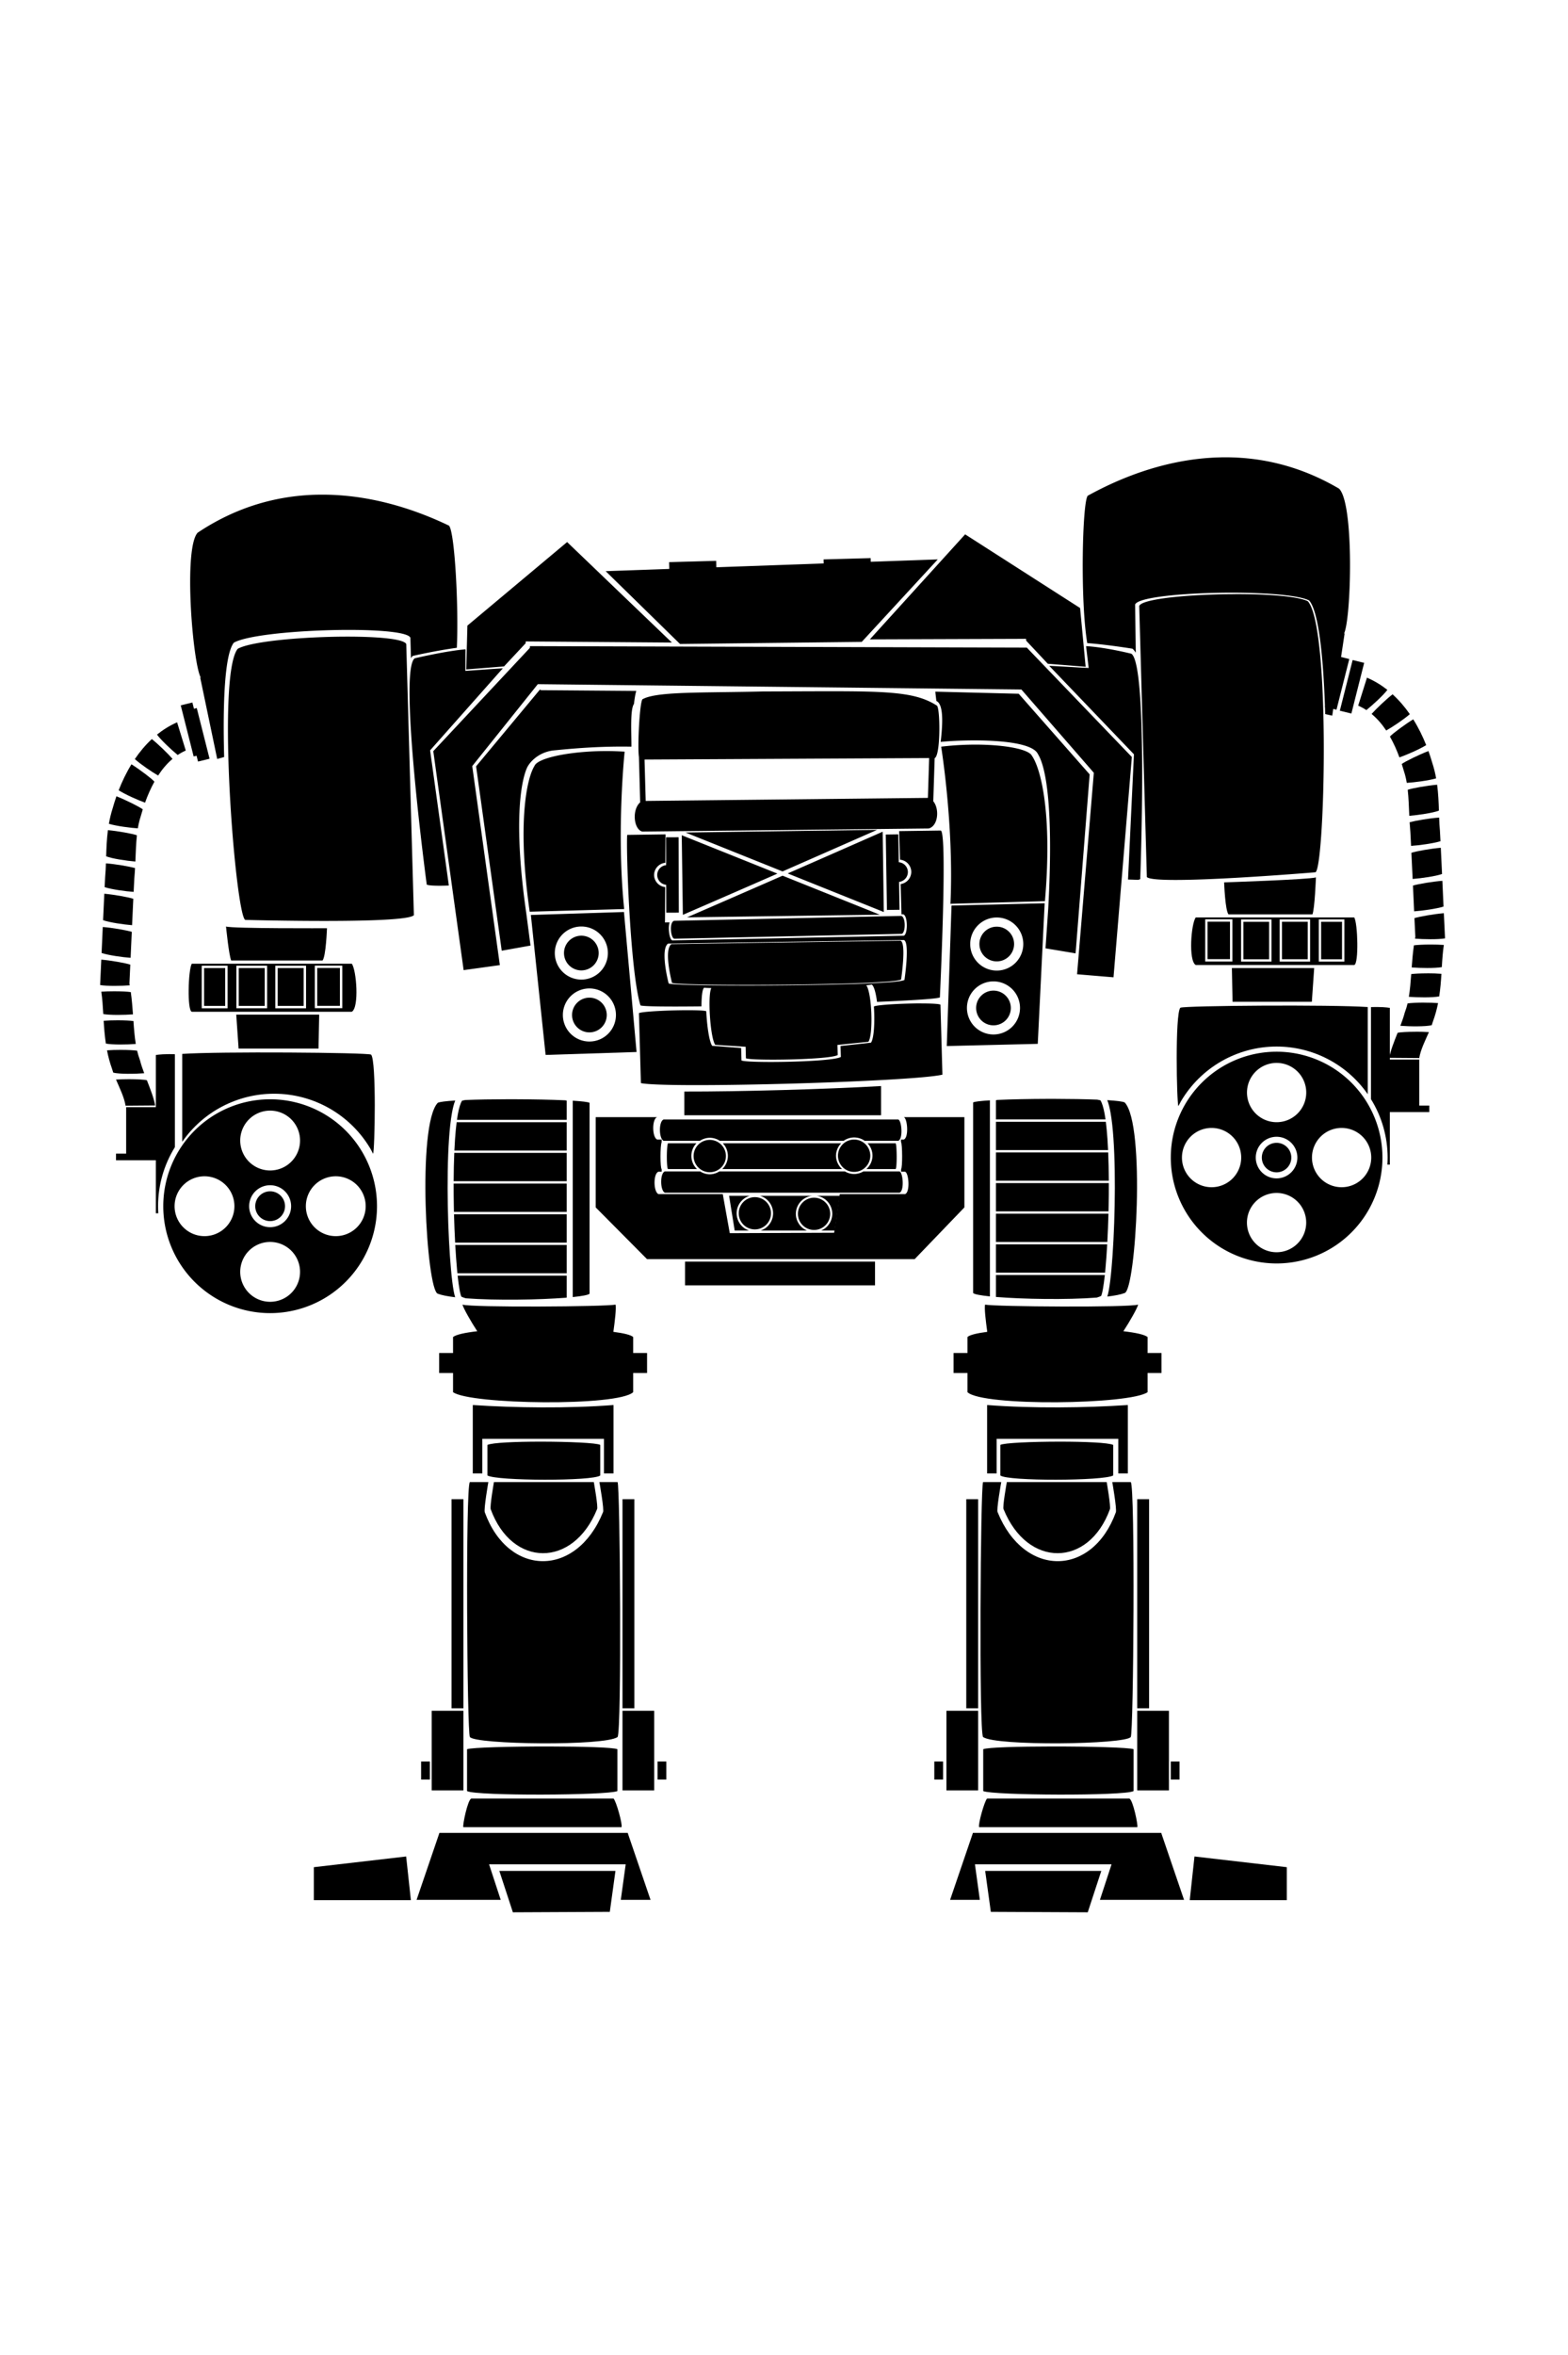 <?xml version="1.0" encoding="UTF-8" standalone="no"?>
<!-- Created with Inkscape (http://www.inkscape.org/) -->

<svg
   sodipodi:docname="Cygnus.svg"
   inkscape:version="1.1.2 (0a00cf5339, 2022-02-04)"
   id="svg8"
   version="1.1"
   viewBox="0 0 34.983 52.516"
   height="52.516mm"
   width="34.983mm"
   xmlns:inkscape="http://www.inkscape.org/namespaces/inkscape"
   xmlns:sodipodi="http://sodipodi.sourceforge.net/DTD/sodipodi-0.dtd"
   xmlns="http://www.w3.org/2000/svg"
   xmlns:svg="http://www.w3.org/2000/svg"
   xmlns:rdf="http://www.w3.org/1999/02/22-rdf-syntax-ns#"
   xmlns:cc="http://creativecommons.org/ns#"
   xmlns:dc="http://purl.org/dc/elements/1.1/">
  <defs
     id="defs2" />
  <sodipodi:namedview
     id="base"
     pagecolor="#ffffff"
     bordercolor="#666666"
     borderopacity="1.0"
     inkscape:pageopacity="0.0"
     inkscape:pageshadow="2"
     inkscape:zoom="3.6203867"
     inkscape:cx="41.984465"
     inkscape:cy="135.89709"
     inkscape:document-units="mm"
     inkscape:current-layer="layer1"
     showgrid="false"
     inkscape:window-width="1920"
     inkscape:window-height="1043"
     inkscape:window-x="1920"
     inkscape:window-y="1080"
     inkscape:window-maximized="1"
     inkscape:snap-global="false"
     fit-margin-top="0"
     fit-margin-left="0"
     fit-margin-right="0"
     fit-margin-bottom="0"
     showguides="true"
     inkscape:guide-bbox="true"
     inkscape:pagecheckerboard="0" />
  <g
     inkscape:label="Capa 1"
     inkscape:groupmode="layer"
     id="layer1"
     transform="translate(-135.49,-99.591)">
    <g
       id="g46991">
      <path
         id="rect22058"
         style="fill:#000000;stroke-width:0.089;stroke-linecap:round"
         d="m 162.822,109.789 c -0.04,5e-5 -0.081,4.1e-4 -0.121,0.002 -1.103,0.027 -2.125,0.403 -2.943,0.855 -0.121,0.144 -0.17,2.338 -0.011,3.286 0.45,0.034 1.009,0.125 1.009,0.125 0.016,0.009 0.06,0.066 0.074,0.089 l -0.015,-1.074 c 0.11,-0.294 3.323,-0.368 3.882,-0.091 0.22,0.248 0.325,1.332 0.359,2.534 l 0.157,0.035 0.276,-1.832 -0.011,-0.002 c 0.16,-0.343 0.228,-2.899 -0.113,-3.228 -0.856,-0.504 -1.72,-0.7 -2.541,-0.699 z m -20.148,0.833 c -0.051,1e-4 -0.103,8.3e-4 -0.155,0.002 -0.858,0.027 -1.752,0.267 -2.619,0.846 -0.322,0.348 -0.111,2.896 0.068,3.229 l -0.011,0.003 0.379,1.814 0.155,-0.043 c -0.033,-1.202 0.011,-2.291 0.216,-2.55 0.542,-0.308 3.812,-0.398 3.939,-0.111 l 0.013,0.459 c 0.012,-0.024 0.026,-0.043 0.041,-0.053 0,0 0.535,-0.122 0.982,-0.181 0.044,-0.896 -0.046,-2.587 -0.175,-2.724 -0.803,-0.386 -1.787,-0.693 -2.832,-0.691 z m 14.349,0.885 -2.126,2.342 3.447,-0.012 4.1e-4,-0.002 0.002,0.002 0.035,-1e-4 0.003,0.041 0.483,0.515 0.844,0.067 -0.124,-1.31 z m -8.88,0.172 -2.225,1.863 -0.026,0.977 0.843,-0.067 0.482,-0.516 0.003,-0.041 0.035,1e-4 0.002,-0.002 4.2e-4,0.002 3.223,0.025 z m 6.772,0.358 -1.05,0.029 0.002,0.09 -2.395,0.085 -0.004,-0.143 -1.05,0.029 0.004,0.151 -1.419,0.05 1.659,1.624 4.054,-0.047 1.696,-1.839 -1.495,0.053 z m 8.137,0.804 c -0.141,2.5e-4 -0.284,0.002 -0.425,0.006 -0.861,0.024 -1.667,0.117 -1.72,0.257 l 0.17,6.045 c 0.185,0.193 3.761,-0.106 3.761,-0.106 0.209,-0.093 0.345,-5.465 -0.17,-6.045 -0.217,-0.107 -0.861,-0.157 -1.556,-0.158 -0.02,-5e-5 -0.04,-4e-5 -0.06,0 z m -19.832,0.947 c -0.129,2e-4 -0.263,0.002 -0.397,0.006 -0.861,0.024 -1.771,0.119 -2.03,0.266 -0.481,0.608 -0.044,5.964 0.17,6.045 0,0 3.587,0.097 3.761,-0.106 l -0.17,-6.045 c -0.051,-0.116 -0.636,-0.167 -1.335,-0.166 z m 4.13,0.21 -0.002,0.002 -0.035,-1e-4 -0.003,0.041 -2.153,2.301 0.677,4.883 0.808,-0.112 -0.616,-4.438 1.463,-1.827 10.789,0.119 1.616,1.857 -0.374,4.493 0.813,0.068 0.409,-4.913 -2.343,-2.439 -11.049,-0.033 z m 12.371,10e-4 0.058,0.488 c -0.279,-0.013 -0.602,-0.036 -0.88,-0.048 l 1.89,1.973 -0.132,2.793 c 0.238,0.004 0.219,0.016 0.272,-0.01 0,0 0.181,-4.778 -0.198,-5.026 0,0 -0.571,-0.144 -1.01,-0.169 z m -13.844,0.072 c -0.438,0.035 -1.133,0.2 -1.133,0.2 -0.374,0.256 0.267,5.047 0.267,5.047 0.053,0.025 0.255,0.03 0.493,0.02 l -0.418,-3.014 1.623,-1.83 c -0.278,0.018 -0.558,0.038 -0.836,0.058 z m 1.662,0.894 -1.427,1.715 0.572,4.112 0.642,-0.115 -0.095,-0.725 c -0.285,-1.988 -0.124,-2.902 0.009,-3.221 0.053,-0.135 0.265,-0.374 0.616,-0.407 0.542,-0.054 1.081,-0.093 1.721,-0.082 0.002,-0.303 -0.032,-0.833 0.058,-0.954 0.021,-0.207 0.051,-0.289 0.051,-0.289 l -2.132,-0.017 z m 6.4,0.041 c -0.404,3.2e-4 -0.877,0.003 -1.435,0.005 -0.567,0.014 -1.091,0.015 -1.527,0.026 -0.561,0.014 -0.977,0.046 -1.155,0.149 -0.063,0.099 -0.111,1.055 -0.077,1.285 l 0.028,1.012 c -0.189,0.168 -0.145,0.601 0.046,0.652 l 6.393,-0.069 c 0.21,-0.057 0.242,-0.435 0.1,-0.607 l 0.031,-0.963 h 0.005 c 0.132,-0.089 0.118,-1.126 0.044,-1.17 -0.446,-0.287 -1.011,-0.322 -2.454,-0.32 z m 2.419,0.009 c 0,0 -0.002,8.3e-4 0.023,0.208 0.174,0.076 0.136,0.566 0.096,0.912 0.579,-0.056 2.016,-0.081 2.172,0.276 0.196,0.316 0.343,1.307 0.228,3.439 l -0.061,0.889 0.671,0.112 0.314,-3.991 -1.583,-1.798 z m 0.876,1.181 c -0.044,1.1e-4 -0.088,8.3e-4 -0.133,0.002 -0.2,0.005 -0.408,0.019 -0.613,0.044 0,0 0.288,1.771 0.207,3.504 l 2.108,-0.059 c 0.173,-2.001 -0.105,-2.98 -0.289,-3.24 -0.07,-0.151 -0.621,-0.252 -1.28,-0.251 z m -8.195,0.144 c -0.077,-1.7e-4 -0.153,8.3e-4 -0.228,0.003 -0.715,0.024 -1.331,0.163 -1.396,0.328 -0.17,0.27 -0.392,1.263 -0.107,3.251 l 2.108,-0.059 c -0.178,-1.726 0.01,-3.51 0.01,-3.51 -0.129,-0.008 -0.258,-0.013 -0.386,-0.013 z m 7.181,0.156 -0.028,0.888 -6.296,0.068 -0.026,-0.923 z m -1.162,1.601 -4.273,0.059 2.164,0.868 c 0.705,-0.309 1.402,-0.616 2.109,-0.927 z m 1.424,0.015 -0.931,0.013 0.018,0.637 a 0.276,0.276 0 0 1 0.252,0.267 0.276,0.276 0 0 1 -0.237,0.277 l 0.019,0.675 0.04,-8.3e-4 c 0.105,0.038 0.102,0.447 0.011,0.477 l -5.161,0.105 c -0.063,-0.004 -0.107,-0.268 -0.064,-0.403 l -0.103,0.003 0.005,-0.789 a 0.276,0.276 0 0 1 -0.248,-0.262 0.276,0.276 0 0 1 0.252,-0.28 l 0.004,-0.634 -0.856,0.012 c -0.026,0.347 0.066,3.058 0.296,3.802 0.051,0.025 0.6,0.03 1.361,0.022 8.3e-4,-0.219 0.019,-0.391 0.061,-0.416 h 3e-5 c 0.019,0.003 0.08,0.006 0.159,0.008 -0.085,0.155 -0.026,1.105 0.087,1.266 l 0.678,0.043 0.007,0.257 c 0.139,0.058 1.879,0.033 2.048,-0.073 l -0.006,-0.225 0.69,-0.07 c 0.111,-0.156 0.082,-1.081 -0.047,-1.261 0.067,-0.006 0.109,-0.011 0.12,-0.017 0.054,0.035 0.094,0.19 0.12,0.388 0.763,-0.032 1.322,-0.067 1.402,-0.099 0,0 0.175,-3.672 0.02,-3.722 z m -1.299,0.026 c -0.711,0.313 -1.411,0.621 -2.119,0.931 l 2.144,0.86 z m 0.349,0.059 -0.28,0.004 0.026,1.682 0.281,-0.004 -0.01,-0.622 a 0.22,0.22 0 0 0 0.196,-0.223 0.22,0.22 0 0 0 -0.203,-0.215 z m -4.832,0.02 0.025,1.775 c 0.726,-0.314 1.423,-0.618 2.11,-0.919 z m -0.07,0.045 -0.28,0.001 0.002,0.621 a 0.22,0.22 0 0 0 -0.199,0.219 0.22,0.22 0 0 0 0.2,0.219 l 0.002,0.622 0.28,-0.001 z m 2.32,0.857 c -0.694,0.304 -1.399,0.611 -2.131,0.929 l 4.3,-0.059 z m 5.847,0.615 -2.078,0.051 -0.106,3.133 2.03,-0.049 z m -9.386,0.195 -2.077,0.066 0.329,3.121 2.029,-0.065 z m 6.187,0.087 -5.07,0.109 c -0.116,0.044 -0.07,0.396 0.009,0.4 l 5.07,-0.109 c 0.089,-0.025 0.094,-0.369 -0.009,-0.4 z m 2.13,0.035 a 0.592,0.592 0 0 1 0.592,0.592 0.592,0.592 0 0 1 -0.592,0.592 0.592,0.592 0 0 1 -0.592,-0.592 0.592,0.592 0 0 1 0.592,-0.592 z m -9.268,0.201 a 0.592,0.592 0 0 1 0.592,0.592 0.592,0.592 0 0 1 -0.592,0.592 0.592,0.592 0 0 1 -0.592,-0.592 0.592,0.592 0 0 1 0.592,-0.592 z m 9.268,0.004 a 0.387,0.387 0 0 0 -0.387,0.387 0.387,0.387 0 0 0 0.387,0.387 0.387,0.387 0 0 0 0.387,-0.387 0.387,0.387 0 0 0 -0.387,-0.387 z m -9.268,0.201 a 0.387,0.387 0 0 0 -0.387,0.387 0.387,0.387 0 0 0 0.387,0.387 0.387,0.387 0 0 0 0.387,-0.387 0.387,0.387 0 0 0 -0.387,-0.387 z m 7.196,0.097 c 0.14,0.046 0.013,0.889 0.013,0.889 -0.159,0.135 -5.104,0.159 -5.261,0.079 0,0 -0.198,-0.755 -0.013,-0.889 z m -0.075,0.015 -5.111,0.076 c -0.18,0.13 0.013,0.864 0.013,0.864 0.153,0.079 4.956,0.055 5.111,-0.076 0,0 0.123,-0.819 -0.013,-0.864 z m 2.074,0.907 a 0.592,0.592 0 0 1 0.592,0.592 0.592,0.592 0 0 1 -0.592,0.592 0.592,0.592 0 0 1 -0.592,-0.592 0.592,0.592 0 0 1 0.592,-0.592 z m -9.015,0.157 a 0.592,0.592 0 0 1 0.592,0.592 0.592,0.592 0 0 1 -0.592,0.592 0.592,0.592 0 0 1 -0.592,-0.592 0.592,0.592 0 0 1 0.592,-0.592 z m 9.015,0.049 a 0.387,0.387 0 0 0 -0.387,0.387 0.387,0.387 0 0 0 0.387,0.387 0.387,0.387 0 0 0 0.387,-0.387 0.387,0.387 0 0 0 -0.387,-0.387 z m -9.015,0.157 a 0.387,0.387 0 0 0 -0.387,0.387 0.387,0.387 0 0 0 0.387,0.387 0.387,0.387 0 0 0 0.387,-0.387 0.387,0.387 0 0 0 -0.387,-0.387 z m 7.404,0.128 c -0.098,-4e-5 -0.205,0.002 -0.312,0.005 -0.343,0.01 -0.686,0.034 -0.745,0.064 0.023,0.336 0.004,0.71 -0.065,0.807 l -0.679,0.074 0.007,0.244 c -0.184,0.115 -2.066,0.142 -2.217,0.079 l -0.008,-0.278 -0.646,-0.049 c -0.067,-0.095 -0.116,-0.445 -0.132,-0.771 -0.089,-0.047 -1.372,-0.016 -1.502,0.042 l 0.044,1.561 c 0.62,0.123 6.071,-0.031 6.727,-0.189 l -0.044,-1.561 c -0.037,-0.019 -0.211,-0.027 -0.427,-0.027 z" />
      <g
         id="g38742"
         transform="matrix(0.061,0,0,0.061,189.337,112.81)">
        <path
           id="rect25141"
           style="fill:#000000;stroke:none;stroke-width:5.455;stroke-linecap:round;stroke-miterlimit:4;stroke-dasharray:none"
           d="m -2926.504,350.832 c -6.836,2.607 -6.627,26.091 0,29.375 h 50.156 a 25.2,25.2 0 0 1 13.57,-4.18 25.2,25.2 0 0 1 13.838,4.18 h 170.926 a 25.2,25.2 0 0 1 14.5,-4.621 25.2,25.2 0 0 1 14.545,4.621 h 46.385 c 6.768,-2.533 4.859,-27.598 0,-29.375 z m 262.99,27.654 a 22.3,22.3 0 0 0 -22.301,22.299 22.3,22.3 0 0 0 22.301,22.301 22.3,22.3 0 0 0 22.299,-22.301 22.3,22.3 0 0 0 -22.299,-22.299 z m -199.264,0.441 a 22.3,22.3 0 0 0 -22.301,22.299 22.3,22.3 0 0 0 22.301,22.301 22.3,22.3 0 0 0 22.299,-22.301 22.3,22.3 0 0 0 -22.299,-22.299 z m -57.662,4.666 c -2.108,4.731 -2.053,33.956 0,35.609 h 40.039 c -4.96,-4.75 -7.766,-11.318 -7.769,-18.186 0,-6.494 2.515,-12.736 7.01,-17.424 z m 75.672,0 c 4.49,4.69 6.997,10.931 6.998,17.424 0,6.868 -2.811,13.436 -7.771,18.186 h 165.41 c -5.268,-4.693 -8.327,-11.379 -8.434,-18.434 0.112,-6.431 2.679,-12.576 7.176,-17.176 z m 199.818,0 c 4.354,4.66 6.778,10.798 6.785,17.176 -0.107,7.054 -3.167,13.741 -8.435,18.434 h 40.367 c 2.076,-2.045 1.753,-33.266 0,-35.609 z m -279.826,38.836 c -6.836,2.607 -6.627,26.089 0,29.373 h 323.92 c 6.768,-2.533 4.859,-27.596 0,-29.373 h -49.897 a 25.2,25.2 0 0 1 -12.762,3.557 25.2,25.2 0 0 1 -12.762,-3.557 h -173.289 a 25.2,25.2 0 0 1 -13.213,3.998 25.2,25.2 0 0 1 -13.213,-3.998 z"
           transform="matrix(0.265,0,0,0.265,135.49,99.591)" />
        <path
           id="rect24049-7"
           style="stroke-width:1.672;stroke-linecap:round"
           d="m -560.496,180.328 c -20.617,1.182 -51.692,2.051 -71.951,2.008 v 8.676 h 71.951 z" />
        <path
           id="rect25881"
           style="fill:#000000;stroke:none;stroke-width:5.537;stroke-linecap:round;stroke-miterlimit:4;stroke-dasharray:none"
           d="m -3020.211,347.545 v 124.533 l 70.871,71.379 h 369.365 l 68.644,-71.379 v -124.533 h -83.603 c 5.109,1.869 7.116,28.222 0,30.885 h -3.891 v 3.561 h 0.055 c 1.843,2.464 2.183,35.289 0,37.439 h 0.082 v 3.393 h 5.57 c 5.109,1.869 7.116,28.222 0,30.885 h -90.246 l -7.723,53.334 -144.057,0.582 -9.67,-53.916 h -88.875 c -6.968,-3.453 -7.187,-28.144 0,-30.885 h 4.543 v -3.393 h 0.016 c -2.159,-1.738 -2.216,-32.465 0,-37.439 h -0.061 v -3.561 h -6.314 c -6.968,-3.453 -7.187,-28.144 0,-30.885 z m 123.353,199.318 v 32.771 h 262.174 v -32.771 z"
           transform="matrix(0.265,0,0,0.265,135.49,99.591)" />
        <path
           id="rect25554"
           style="fill:#000000;stroke:none;stroke-width:1.465;stroke-linecap:round;stroke-miterlimit:4;stroke-dasharray:none"
           d="m -616.072,220.448 2.044,12.706 h 5.245 c -2.707,-0.916 -4.53,-3.454 -4.531,-6.312 0.005,-2.964 1.965,-5.569 4.812,-6.393 z m 11.314,0 c 2.833,0.837 4.778,3.439 4.779,6.393 -0.003,2.858 -1.824,5.397 -4.532,6.312 h 16.921 c -2.458,-1.039 -4.059,-3.443 -4.072,-6.111 0.021,-3.416 2.62,-6.263 6.02,-6.594 z m 20.743,0 c 3.268,0.485 5.688,3.291 5.688,6.594 -0.012,2.668 -1.614,5.073 -4.072,6.111 h 4.962 l 1.867,-12.706 z m -22.633,0.493 c -3.259,1.3e-4 -5.9,2.642 -5.9,5.9 1.4e-4,3.258 2.642,5.9 5.9,5.9 3.259,1.6e-4 5.9,-2.641 5.9,-5.9 1.6e-4,-3.259 -2.642,-5.901 -5.9,-5.9 z m 21.653,0.202 c -3.258,1.3e-4 -5.9,2.642 -5.9,5.9 -1.6e-4,3.259 2.641,5.9 5.9,5.9 3.259,1.6e-4 5.901,-2.642 5.9,-5.9 -1.3e-4,-3.259 -2.642,-5.9 -5.9,-5.9 z"
           sodipodi:nodetypes="cccccccccccccccccccssssssssss" />
        <path
           style="color:#000000;fill:#000000;stroke-width:0.865;-inkscape-stroke:none"
           d="m -715.244,192.963 h 42.097"
           id="path29990" />
        <path
           style="color:#000000;fill:#000000;stroke-width:0.865;-inkscape-stroke:none"
           d="m -715.244,204.165 h 42.097"
           id="path29996" />
        <path
           style="color:#000000;fill:#000000;stroke-width:0.865;-inkscape-stroke:none"
           d="m -715.244,215.366 h 42.097"
           id="path30002" />
        <path
           id="rect27667"
           style="stroke-width:5.186;stroke-linecap:round"
           d="m -3141.354,322.871 c -21.157,0.034 -41.879,0.376 -58.766,1.055 -1.406,0.237 -2.676,0.482 -3.598,0.721 -0.673,0.174 -0.83,0.278 -1.1,0.398 -1.88,3.139 -4.035,9.513 -5.639,18.461 -0.435,2.425 -0.841,5.024 -1.225,7.766 h 151.49 v -26.508 c -0.594,-0.143 -1.305,-0.29 -2.119,-0.438 -19.298,-0.884 -44.553,-1.387 -69.961,-1.451 -3.03,-0.008 -6.062,-0.008 -9.084,-0.004 z m -72.715,1.75 c -12.624,0.779 -21.466,1.829 -24.109,3.17 -29,30.422 -15.538,258.362 0,263.336 5.293,2.045 13.654,3.653 24,4.893 -0.749,-2.319 -1.409,-5.193 -2.051,-8.689 -1.345,-7.333 -2.567,-17.322 -3.66,-29.24 -2.186,-23.838 -3.81,-55.333 -4.422,-87.689 -0.612,-32.357 -0.212,-65.556 1.668,-92.783 0.94,-13.613 2.241,-25.726 4.008,-35.58 1.255,-7.003 2.671,-12.821 4.566,-17.416 z m 162.191,0.256 v 270.9 c 12.918,-1.321 21.585,-2.917 23.203,-4.65 V 327.791 c -2.086,-1.166 -10.67,-2.144 -23.203,-2.914 z m -160.238,29.666 c -0.903,7.089 -1.652,15.052 -2.246,23.658 -0.341,4.94 -0.631,10.092 -0.877,15.406 h 155.049 v -39.064 z m -3.256,42.123 c -0.527,12.431 -0.802,25.708 -0.873,39.275 h 156.055 v -39.064 h -155.182 z m -0.887,42.547 c -0.026,10.275 0.054,20.687 0.25,31.025 0.051,2.688 0.111,5.367 0.176,8.039 h 155.643 v -39.064 z m 0.508,42.334 c 0.356,13.499 0.888,26.684 1.551,39.066 h 154.01 v -39.066 z m 1.73,42.336 c 0.684,12.183 1.494,23.528 2.404,33.455 0.177,1.93 0.359,3.788 0.543,5.609 h 150.883 v -39.064 z m 3.285,42.336 c 0.845,7.865 1.755,14.546 2.686,19.621 0.632,3.446 1.285,6.175 1.859,7.891 0.241,0.721 0.452,1.16 0.598,1.447 1.467,0.78 3.552,1.538 6.045,2.264 41.589,3.215 102.326,2.15 139.154,-0.879 0.057,-0.023 0.15,-0.05 0.203,-0.072 v -30.271 z"
           transform="matrix(0.265,0,0,0.265,135.49,99.591)"
           sodipodi:nodetypes="ccscsccccscccccssssscccccccscccccccccccsccccccccccscccccsscccccc" />
        <path
           id="rect27667-1"
           style="stroke-width:1.372;stroke-linecap:round"
           d="m -497.006,185.017 c 5.598,0.009 11.081,0.099 15.548,0.279 0.372,0.063 0.708,0.128 0.952,0.191 0.178,0.046 0.22,0.073 0.291,0.105 0.498,0.83 1.067,2.517 1.492,4.884 0.115,0.642 0.223,1.329 0.324,2.055 h -40.082 v -7.014 c 0.157,-0.038 0.345,-0.077 0.561,-0.116 5.106,-0.234 11.788,-0.367 18.51,-0.384 0.802,-0.002 1.604,-0.002 2.403,-0.001 z m 19.239,0.463 c 3.34,0.206 5.679,0.484 6.379,0.839 7.673,8.049 4.111,68.358 0,69.674 -1.4,0.541 -3.613,0.967 -6.35,1.294 0.198,-0.614 0.373,-1.374 0.543,-2.299 0.356,-1.94 0.679,-4.583 0.968,-7.736 0.578,-6.307 1.008,-14.64 1.17,-23.201 0.162,-8.561 0.056,-17.345 -0.441,-24.549 -0.249,-3.602 -0.593,-6.807 -1.06,-9.414 -0.332,-1.853 -0.707,-3.392 -1.208,-4.608 z m -42.913,0.068 v 71.676 c -3.418,-0.35 -5.711,-0.772 -6.139,-1.23 v -69.674 c 0.552,-0.309 2.823,-0.567 6.139,-0.771 z m 42.396,7.849 c 0.239,1.876 0.437,3.983 0.594,6.26 0.09,1.307 0.167,2.67 0.232,4.076 h -41.023 v -10.336 z m 0.861,11.145 c 0.14,3.289 0.212,6.802 0.231,10.392 h -41.289 v -10.336 h 41.058 z m 0.235,11.257 c 0.007,2.719 -0.014,5.474 -0.066,8.209 -0.013,0.711 -0.029,1.42 -0.046,2.127 h -41.18 v -10.336 z m -0.134,11.201 c -0.094,3.572 -0.235,7.06 -0.41,10.336 h -40.748 V 227 Z m -0.458,11.201 c -0.181,3.223 -0.395,6.225 -0.636,8.852 -0.047,0.511 -0.095,1.002 -0.144,1.484 h -39.921 v -10.336 z m -0.869,11.201 c -0.224,2.081 -0.464,3.849 -0.711,5.191 -0.167,0.912 -0.34,1.634 -0.492,2.088 -0.064,0.191 -0.12,0.307 -0.158,0.383 -0.388,0.206 -0.94,0.407 -1.599,0.599 -11.004,0.851 -27.074,0.569 -36.818,-0.233 -0.015,-0.006 -0.04,-0.013 -0.054,-0.019 v -8.009 z"
           sodipodi:nodetypes="scscsccccsssccccssssscccccccscccccccccccsccccccccccscccccsscccccc" />
        <path
           style="color:#000000;fill:#000000;stroke-width:0.865;-inkscape-stroke:none"
           d="m -715.918,226.567 h 42.097"
           id="path30008" />
        <path
           style="color:#000000;fill:#000000;stroke-width:0.865;-inkscape-stroke:none"
           d="m -715.244,248.969 h 42.097"
           id="path30020" />
      </g>
      <g
         id="g38752"
         transform="matrix(0.061,0,0,0.061,189.337,112.81)">
        <path
           id="rect30407"
           style="fill:#000000;stroke:none;stroke-width:0.786;stroke-linecap:round;stroke-miterlimit:4;stroke-dasharray:none;stroke-opacity:1"
           d="m -816.088,168.576 v 32.126 c 7.646,-11.005 20.196,-17.569 33.596,-17.574 14.528,10e-4 27.967,7.704 35.311,20.24 l 0.89,1.71 c 0.62,-0.763 1.297,-34.25 -0.731,-36.251 -1.772,-0.769 -55.84,-1.176 -69.067,-0.25 z"
           sodipodi:nodetypes="ccccccc" />
        <path
           id="path30533"
           style="fill:#000000;stroke:none;stroke-width:3.201;stroke-linecap:round;stroke-miterlimit:4;stroke-dasharray:none;stroke-opacity:1"
           d="m -3469.535,322.924 a 147.496,147.496 0 0 0 -147.494,147.496 147.496,147.496 0 0 0 147.494,147.496 147.496,147.496 0 0 0 147.496,-147.496 147.496,147.496 0 0 0 -147.496,-147.496 z m 0,15.625 a 41.283,41.283 0 0 1 41.283,41.283 41.283,41.283 0 0 1 -41.283,41.283 41.283,41.283 0 0 1 -41.283,-41.283 41.283,41.283 0 0 1 41.283,-41.283 z m -90.588,90.588 a 41.283,41.283 0 0 1 41.283,41.283 41.283,41.283 0 0 1 -41.283,41.283 41.283,41.283 0 0 1 -41.283,-41.283 41.283,41.283 0 0 1 41.283,-41.283 z m 181.178,0 a 41.283,41.283 0 0 1 41.283,41.283 41.283,41.283 0 0 1 -41.283,41.283 41.283,41.283 0 0 1 -41.283,-41.283 41.283,41.283 0 0 1 41.283,-41.283 z m -90.59,12.328 a 28.955,28.955 0 0 1 28.955,28.955 28.955,28.955 0 0 1 -28.955,28.955 28.955,28.955 0 0 1 -28.955,-28.955 28.955,28.955 0 0 1 28.955,-28.955 z m 0,8.406 a 20.549,20.549 0 0 0 -20.549,20.549 20.549,20.549 0 0 0 20.549,20.549 20.549,20.549 0 0 0 20.551,-20.549 20.549,20.549 0 0 0 -20.551,-20.549 z m 0,69.855 a 41.283,41.283 0 0 1 41.283,41.283 41.283,41.283 0 0 1 -41.283,41.283 41.283,41.283 0 0 1 -41.283,-41.283 41.283,41.283 0 0 1 41.283,-41.283 z"
           transform="matrix(0.265,0,0,0.265,135.49,99.591)" />
        <path
           id="rect31546"
           style="stroke-width:4.138;stroke-linecap:round"
           d="m -3609.729,260.633 c -11.894,0.071 -17.525,1.223 -17.525,1.223 v 71.939 h -40.988 v 64.074 h -14.021 v 9.119 h 14.021 v 0.008 h 40.988 v 73.168 h 3.369 c -0.215,-3.243 -0.329,-6.492 -0.34,-9.742 0.015,-28.777 8.056,-56.979 23.221,-81.436 V 260.764 c -2.235,-0.077 -4.322,-0.118 -6.262,-0.131 -0.849,-0.005 -1.67,-0.005 -2.463,0 z"
           sodipodi:nodetypes="sccccccccccccccss"
           transform="matrix(0.265,0,0,0.265,135.49,99.591)" />
        <path
           id="path34787"
           style="stroke-width:3.269;stroke-linecap:round"
           d="m -3577.678,135.918 c -4.93,8.306 -6.522,64.499 0,66.256 h 220.844 c 10.433,-5.758 6.486,-57.672 0,-66.256 z m 169.853,2.59 h 37.863 v 58.752 h -37.863 v -57.121 z m -108.318,0.121 h 42.424 v 58.752 h -42.424 v -57.121 z m -47.799,0.016 h 35.652 v 58.752 h -35.652 v -57.121 z m 101.549,0.01 h 42.424 v 58.752 h -42.424 v -57.121 z m 57.84,3.115 v 52.227 h 31.322 v -52.227 z m -108.32,0.123 v 52.227 h 35.883 v -52.227 z m -47.797,0.014 v 52.227 h 29.111 v -52.227 z m 101.549,0.012 v 52.227 h 35.883 v -52.227 z"
           transform="matrix(0.265,0,0,0.265,135.49,99.591)" />
        <path
           id="rect33167"
           style="stroke-width:0.865;stroke-linecap:round"
           d="m -800.07,122.004 c 2.303,0.793 36.923,0.626 36.923,0.626 0,0 -0.37,10.335 -1.627,11.794 h -33.412 c -0.864,-2.03 -1.884,-12.42 -1.884,-12.42 z"
           sodipodi:nodetypes="ccccc" />
        <path
           id="rect33167-7"
           style="stroke-width:0.865;stroke-linecap:round"
           d="m -796.334,154.211 h 30.339 l -0.242,12.42 h -29.232 z"
           sodipodi:nodetypes="ccccc" />
        <path
           id="path35123"
           style="color:#000000;fill:#000000;stroke-width:3.78;-inkscape-stroke:none"
           d="m -3597.953,-197.131 c -10.186,4.487 -19.406,10.254 -27.732,16.963 5.612,7.67 19.568,20.723 28.547,28.115 3.527,-2.357 7.242,-4.42 11.158,-6.145 z m -34.842,23.113 c -8.936,8.277 -16.731,17.657 -23.496,27.627 8.498,7.564 23.722,17.875 32.15,22.695 5.733,-8.796 12.317,-16.618 19.879,-22.992 -6.38,-7.312 -19.134,-19.776 -28.533,-27.33 z m -28.141,34.816 c -7.122,11.587 -12.953,23.778 -17.656,35.832 9.143,5.853 26.593,13.585 36.41,17.098 3.632,-10.137 7.907,-19.93 12.938,-28.953 -3.589,-4.156 -19.182,-16.025 -31.691,-23.977 z m -20.729,44.135 c -1.951,5.562 -3.666,11.057 -5.16,16.41 -2.337,7.268 -4.032,14.474 -5.279,21.582 10.593,3.089 29.733,5.644 39.978,6.229 0.902,-5.454 2.096,-10.7 3.723,-15.719 l 0.133,-0.406 0.119,-0.414 c 0.895,-3.225 1.846,-6.442 2.856,-9.639 -4.916,-3.702 -22.785,-12.671 -36.369,-18.043 z m -11.766,46.719 c -1.616,12.455 -2.067,24.534 -2.428,36.076 8.042,3.251 27.959,6.192 40.318,7.227 0.565,-12.779 0.917,-24.91 2.133,-36.252 -6.413,-2.226 -25.834,-5.76 -40.023,-7.051 z m -2.74,45.812 c -0.215,6.123 -0.494,12.067 -1.01,17.791 l -0.039,0.391 -0.021,0.385 c -0.245,4.764 -0.483,9.527 -0.719,14.289 9.897,3.124 29.121,5.783 40.039,6.514 0.302,-6.172 0.611,-12.341 0.928,-18.508 0.43,-4.863 0.748,-9.649 1.008,-14.359 -8.665,-2.385 -27.303,-5.587 -40.185,-6.502 z m -2.232,41.896 c -0.59,12.162 -1.153,24.319 -1.707,36.469 8.68,3.163 28.153,5.987 40.035,6.945 0.552,-12.153 1.111,-24.301 1.693,-36.438 -6.768,-2.246 -26.043,-5.727 -40.021,-6.977 z m -2.137,45.906 c -0.54,11.96 -1.074,23.911 -1.611,35.857 9.528,3.137 28.814,5.847 40.049,6.65 0.541,-11.966 1.076,-23.925 1.615,-35.879 -8.186,-2.347 -26.885,-5.613 -40.053,-6.629 z m -2.025,45.006 c -0.495,10.95 -0.995,21.896 -1.512,32.834 l -0.105,2.223 c 9.712,1.675 29.479,1.339 40.883,0.371 -0.141,-0.807 -0.285,-1.614 -0.436,-2.424 0.41,-8.711 0.811,-17.417 1.207,-26.121 -7.232,-2.277 -26.319,-5.7 -40.037,-6.883 z m 18.051,43.65 c -6.186,-0.007 -12.566,0.171 -18.062,0.559 1.476,9.709 2.115,20.045 2.734,30.854 9.551,1.718 29.461,1.394 41.004,0.43 -0.704,-9.896 -1.532,-20.157 -2.998,-30.721 -4.414,-0.686 -13.27,-1.11 -22.678,-1.121 z m 4.639,40.045 c -6.732,-0.008 -13.628,0.214 -19.426,0.678 0.618,10.147 1.416,20.656 3.02,31.41 9.247,1.808 29.524,1.497 41.324,0.535 -1.639,-9.953 -2.462,-20.524 -3.236,-31.605 -4.636,-0.617 -12.822,-1.007 -21.682,-1.018 z m 4.146,40.799 c -6.534,-0.008 -13.261,0.193 -18.955,0.629 1.637,8.4 3.863,16.926 6.969,25.523 0.469,1.714 1.035,3.468 1.666,5.254 8.528,2.132 30.362,1.829 42.719,0.809 -2.28,-6.09 -4.295,-11.907 -5.596,-17.037 l -0.26,-1.025 -0.367,-0.99 c -1.433,-3.887 -2.602,-7.907 -3.572,-12.049 -4.434,-0.681 -13.237,-1.102 -22.604,-1.113 z m 11.49,40.406 c -6.17,-0.007 -12.529,0.169 -18.016,0.555 5.048,11.777 11.295,24.358 13.189,36.027 l 40.816,-0.318 c -1.569,-9.663 -6.523,-22.318 -11.357,-34.752 -3.165,-0.915 -13.544,-1.498 -24.633,-1.512 z"
           transform="matrix(0.265,0,0,0.265,135.49,99.591)" />
        <rect
           style="fill:#000000;stroke:none;stroke-width:14.518;stroke-linecap:round;stroke-miterlimit:4;stroke-dasharray:none;stroke-opacity:1"
           id="rect35808"
           width="4.379"
           height="19.258"
           x="-802.07"
           y="-154.371"
           transform="matrix(0.971,-0.238,0.245,0.97,0,0)" />
      </g>
      <path
         id="rect30407-1"
         style="fill:#000000;stroke:none;stroke-width:0.048;stroke-linecap:round;stroke-miterlimit:4;stroke-dasharray:none;stroke-opacity:1"
         d="m 166.005,122.048 v 1.944 c -0.463,-0.666 -1.222,-1.063 -2.033,-1.063 -0.879,5e-5 -1.692,0.466 -2.137,1.225 l -0.054,0.103 c -0.037,-0.046 -0.079,-2.072 0.044,-2.194 0.107,-0.047 3.379,-0.071 4.179,-0.015 z"
         sodipodi:nodetypes="ccccccc" />
      <path
         id="path30533-1"
         style="fill:#000000;stroke:none;stroke-width:0.051;stroke-linecap:round;stroke-miterlimit:4;stroke-dasharray:none;stroke-opacity:1"
         d="m 163.972,123.044 a 2.361,2.361 0 0 1 2.361,2.361 2.361,2.361 0 0 1 -2.361,2.361 2.361,2.361 0 0 1 -2.361,-2.361 2.361,2.361 0 0 1 2.361,-2.361 z m 0,0.25 a 0.661,0.661 0 0 0 -0.661,0.661 0.661,0.661 0 0 0 0.661,0.661 0.661,0.661 0 0 0 0.661,-0.661 0.661,0.661 0 0 0 -0.661,-0.661 z m 1.45,1.45 a 0.661,0.661 0 0 0 -0.661,0.661 0.661,0.661 0 0 0 0.661,0.661 0.661,0.661 0 0 0 0.661,-0.661 0.661,0.661 0 0 0 -0.661,-0.661 z m -2.901,0 a 0.661,0.661 0 0 0 -0.661,0.661 0.661,0.661 0 0 0 0.661,0.661 0.661,0.661 0 0 0 0.661,-0.661 0.661,0.661 0 0 0 -0.661,-0.661 z m 1.45,0.197 a 0.464,0.464 0 0 0 -0.464,0.464 0.464,0.464 0 0 0 0.464,0.464 0.464,0.464 0 0 0 0.464,-0.464 0.464,0.464 0 0 0 -0.464,-0.464 z m 0,0.135 a 0.329,0.329 0 0 1 0.329,0.329 0.329,0.329 0 0 1 -0.329,0.329 0.329,0.329 0 0 1 -0.329,-0.329 0.329,0.329 0 0 1 0.329,-0.329 z m 0,1.118 a 0.661,0.661 0 0 0 -0.661,0.661 0.661,0.661 0 0 0 0.661,0.661 0.661,0.661 0 0 0 0.661,-0.661 0.661,0.661 0 0 0 -0.661,-0.661 z" />
      <path
         id="rect31546-5"
         style="stroke-width:0.066;stroke-linecap:round"
         d="m 166.217,122.047 c 0.19,0.001 0.281,0.02 0.281,0.02 v 1.152 h 0.656 v 1.026 h 0.224 v 0.146 h -0.224 v 1.2e-4 h -0.656 v 1.171 h -0.054 c 0.003,-0.052 0.005,-0.104 0.005,-0.156 -2.5e-4,-0.461 -0.129,-0.912 -0.372,-1.304 v -2.053 c 0.036,-0.001 0.069,-0.002 0.1,-0.002 0.014,-6e-5 0.027,-6e-5 0.039,0 z"
         sodipodi:nodetypes="sccccccccccccccss" />
      <path
         id="path34787-9"
         style="stroke-width:0.052;stroke-linecap:round"
         d="m 165.704,120.05 c 0.079,0.133 0.104,1.033 0,1.061 h -3.536 c -0.167,-0.092 -0.104,-0.923 0,-1.061 z m -2.719,0.042 h -0.606 v 0.941 h 0.606 v -0.914 z m 1.734,0.002 h -0.679 v 0.941 h 0.679 v -0.914 z m 0.765,2.4e-4 H 164.913 v 0.941 h 0.571 v -0.914 z m -1.626,1.9e-4 h -0.679 v 0.941 h 0.679 v -0.914 z m -0.926,0.05 v 0.836 h -0.501 v -0.836 z m 1.734,0.002 v 0.836 h -0.574 v -0.836 z m 0.765,2.4e-4 v 0.836 h -0.466 v -0.836 z m -1.626,1.8e-4 v 0.836 h -0.574 v -0.836 z" />
      <path
         id="rect33167-8"
         style="stroke-width:0.052;stroke-linecap:round"
         d="m 164.85,119.157 c -0.139,0.048 -2.049,0.111 -2.049,0.111 0,0 0.022,0.625 0.098,0.714 h 1.872 c 0.052,-0.123 0.078,-0.824 0.078,-0.824 z"
         sodipodi:nodetypes="ccccc" />
      <path
         id="rect33167-7-4"
         style="stroke-width:0.052;stroke-linecap:round"
         d="m 164.81,121.179 h -1.836 l 0.015,0.752 h 1.769 z"
         sodipodi:nodetypes="ccccc" />
      <path
         id="path35123-8"
         style="color:#000000;fill:#000000;stroke-width:0.061;-inkscape-stroke:none"
         d="m 165.988,114.703 c 0.167,0.072 0.318,0.164 0.455,0.272 -0.092,0.123 -0.321,0.332 -0.468,0.451 -0.058,-0.038 -0.119,-0.071 -0.183,-0.099 z m 0.571,0.371 c 0.146,0.133 0.274,0.283 0.385,0.443 -0.139,0.121 -0.389,0.287 -0.527,0.364 -0.094,-0.141 -0.202,-0.267 -0.326,-0.369 0.105,-0.117 0.314,-0.317 0.468,-0.438 z m 0.461,0.558 c 0.117,0.186 0.212,0.381 0.289,0.575 -0.15,0.094 -0.436,0.218 -0.597,0.274 -0.059,-0.163 -0.13,-0.32 -0.212,-0.464 0.059,-0.067 0.314,-0.257 0.519,-0.385 z m 0.34,0.708 c 0.032,0.089 0.06,0.177 0.085,0.263 0.038,0.117 0.066,0.232 0.086,0.346 -0.174,0.05 -0.487,0.09 -0.655,0.1 -0.015,-0.087 -0.034,-0.172 -0.061,-0.252 l -0.002,-0.007 -0.002,-0.007 c -0.015,-0.052 -0.03,-0.103 -0.047,-0.155 0.081,-0.059 0.374,-0.203 0.596,-0.289 z m 0.193,0.749 c 0.026,0.2 0.034,0.393 0.04,0.579 -0.132,0.052 -0.458,0.099 -0.661,0.116 -0.009,-0.205 -0.015,-0.4 -0.035,-0.581 0.105,-0.036 0.423,-0.092 0.656,-0.113 z m 0.045,0.735 c 0.003,0.098 0.008,0.194 0.017,0.285 l 4.1e-4,0.006 3.6e-4,0.006 c 0.004,0.076 0.008,0.153 0.012,0.229 -0.162,0.05 -0.477,0.093 -0.656,0.104 -0.005,-0.099 -0.01,-0.198 -0.015,-0.297 -0.007,-0.078 -0.012,-0.155 -0.017,-0.23 0.142,-0.038 0.448,-0.09 0.659,-0.104 z m 0.037,0.672 c 0.01,0.195 0.019,0.39 0.028,0.585 -0.142,0.051 -0.461,0.096 -0.656,0.111 -0.009,-0.195 -0.018,-0.39 -0.028,-0.584 0.111,-0.036 0.427,-0.092 0.656,-0.112 z m 0.035,0.736 c 0.009,0.192 0.018,0.383 0.026,0.575 -0.156,0.05 -0.472,0.094 -0.656,0.107 -0.009,-0.192 -0.018,-0.384 -0.026,-0.575 0.134,-0.038 0.441,-0.09 0.657,-0.106 z m 0.033,0.722 c 0.008,0.176 0.016,0.351 0.025,0.527 l 0.002,0.036 c -0.159,0.027 -0.483,0.021 -0.67,0.006 0.002,-0.013 0.005,-0.026 0.007,-0.039 -0.007,-0.14 -0.013,-0.279 -0.02,-0.419 0.119,-0.036 0.431,-0.091 0.656,-0.11 z m -0.296,0.7 c 0.101,-1.2e-4 0.206,0.003 0.296,0.009 -0.024,0.156 -0.035,0.321 -0.045,0.495 -0.157,0.028 -0.483,0.022 -0.672,0.007 0.011,-0.159 0.025,-0.323 0.049,-0.493 0.072,-0.011 0.218,-0.018 0.372,-0.018 z m -0.076,0.642 c 0.11,-1.2e-4 0.223,0.003 0.318,0.011 -0.01,0.163 -0.023,0.331 -0.05,0.504 -0.152,0.029 -0.484,0.024 -0.677,0.009 0.027,-0.16 0.04,-0.329 0.053,-0.507 0.076,-0.01 0.21,-0.016 0.355,-0.016 z m -0.068,0.654 c 0.107,-1.2e-4 0.217,0.003 0.311,0.01 -0.027,0.135 -0.063,0.271 -0.114,0.409 -0.008,0.028 -0.017,0.056 -0.027,0.084 -0.14,0.034 -0.498,0.029 -0.7,0.013 0.037,-0.098 0.07,-0.191 0.092,-0.273 l 0.004,-0.017 0.006,-0.016 c 0.024,-0.062 0.043,-0.127 0.059,-0.193 0.073,-0.011 0.217,-0.018 0.371,-0.018 z m -0.188,0.648 c 0.101,-1.2e-4 0.205,0.003 0.295,0.009 -0.083,0.189 -0.185,0.391 -0.216,0.578 l -0.669,-0.005 c 0.026,-0.155 0.107,-0.358 0.186,-0.557 0.052,-0.015 0.222,-0.024 0.404,-0.024 z" />
      <rect
         style="fill:#000000;stroke:none;stroke-width:0.878;stroke-linecap:round;stroke-miterlimit:4;stroke-dasharray:none;stroke-opacity:1"
         id="rect35808-1"
         width="0.265"
         height="1.165"
         x="-188.935"
         y="71.553"
         transform="matrix(-0.971,-0.238,-0.245,0.97,0,0)" />
      <rect
         style="fill:#000000;stroke:none;stroke-width:0.878;stroke-linecap:round;stroke-miterlimit:4;stroke-dasharray:none;stroke-opacity:1"
         id="rect35808-5"
         width="0.265"
         height="1.165"
         x="-188.592"
         y="71.549"
         transform="matrix(-0.971,-0.238,-0.245,0.97,0,0)" />
      <rect
         style="fill:#000000;stroke:none;stroke-width:0.878;stroke-linecap:round;stroke-miterlimit:4;stroke-dasharray:none;stroke-opacity:1"
         id="rect35808-1-0"
         width="0.265"
         height="1.165"
         x="107.131"
         y="145.3"
         transform="matrix(0.971,-0.238,0.245,0.97,0,0)" />
      <g
         id="g46228"
         transform="matrix(0.071,0,0,0.061,196.863,112.808)">
        <g
           id="g44717"
           transform="translate(0.61,81.421)">
          <path
             id="rect39779"
             style="stroke-width:8.9;stroke-linecap:round"
             d="m -726.934,371.959 -7.18,24.482 h 26.435 l -3.653,-12.985 h 42.928 l -1.539,12.985 h 9.344 l -7.18,-24.482 z" />
          <path
             id="rect39481"
             style="stroke-width:8.9;stroke-linecap:round"
             d="m -708.111,385.866 h 36.487 l -1.773,14.962 -30.457,0.169 z"
             sodipodi:nodetypes="ccccc" />
          <path
             id="rect40048"
             style="stroke-width:8.9;stroke-linecap:round"
             d="m -766.4,384.501 29.008,-3.913 1.488,15.968 h -30.496 z"
             sodipodi:nodetypes="ccccc" />
        </g>
        <path
           id="rect40467"
           style="stroke-width:12.291;stroke-linecap:round"
           d="m -715.846,296.973 v 12.363 12.645 h 3.001 v -12.645 h 38.225 v 12.645 h 3.001 v -12.645 -12.363 c -14.342,1.284 -31.163,1.013 -44.227,0 z m 21.276,13.384 c -7.706,0.002 -15.173,0.361 -16.669,1.195 v 11.167 c 2.895,2.015 33.235,2.128 35.455,0 v -11.167 c -1.01,-0.742 -10.052,-1.197 -18.786,-1.195 z m -22.186,14.771 c -1.418,1.3 -0.891,91.933 0,93.206 1.687,2.763 42.512,3.379 46.403,0 1.336,-1.709 0.81,-92.018 0,-93.206 h -5.711 c 0,0 1.623,10.486 1.123,11.056 -8.329,23.925 -29.713,23.703 -37.134,0 -0.369,-1.122 1.123,-11.056 1.123,-11.056 z m 7.56,0 c 0,0 -1.342,8.936 -1.011,9.945 6.675,21.321 25.909,21.52 33.402,0 0.449,-0.513 -1.01,-9.945 -1.01,-9.945 z m -13.327,6.281 v 76.421 h 3.732 v -76.421 z m 53.722,0 v 76.421 h 3.731 v -76.421 z m -59.949,77.334 v 29.112 h 9.959 v -29.112 z m 59.949,0 v 29.112 h 9.958 v -29.112 z m -23.135,13.052 c -11.801,-0.013 -24.293,0.356 -25.715,1.003 v 15.3 c 2.866,1.849 44.257,1.585 47.255,0 V 422.797 c -1.254,-0.681 -11.128,-0.991 -21.54,-1.003 z m -40.146,5.496 v 6.599 h 2.755 v -6.599 z m 74.299,0 v 6.599 h 2.756 v -6.599 z m -58.526,13.549 c -1.144,0.375 -2.824,9.97 -2.504,10.44 h 49.71 c 0.357,-1.038 -1.681,-9.51 -2.504,-10.44 z" />
        <path
           id="rect44217"
           style="stroke-width:11.002;stroke-linecap:round"
           d="m -719.081,260.251 c 0.291,1.392 2.667,6.239 4.644,9.745 -3.847,0.512 -6.634,1.213 -7.608,2.112 v 5.846 h -4.365 v 7.315 h 4.365 v 7.005 c 5.407,4.529 51.811,5.289 56.599,0 v -7.005 h 4.365 v -7.315 h -4.365 v -5.846 c -0.685,-0.767 -2.956,-1.401 -6.222,-1.896 0.437,-3.621 0.992,-8.876 0.668,-9.961 -2.669,0.784 -45.535,1.107 -48.08,0 z"
           sodipodi:nodetypes="ccccccccccccccccc" />
      </g>
      <g
         id="g46228-3"
         transform="matrix(-0.071,0,0,0.061,109.828,112.808)">
        <g
           id="g44717-1"
           transform="translate(0.61,81.421)">
          <path
             id="rect39779-8"
             style="stroke-width:8.9;stroke-linecap:round"
             d="m -726.934,371.959 -7.18,24.482 h 26.435 l -3.653,-12.985 h 42.928 l -1.539,12.985 h 9.344 l -7.18,-24.482 z" />
          <path
             id="rect39481-9"
             style="stroke-width:8.9;stroke-linecap:round"
             d="m -708.111,385.866 h 36.487 l -1.773,14.962 -30.457,0.169 z"
             sodipodi:nodetypes="ccccc" />
          <path
             id="rect40048-6"
             style="stroke-width:8.9;stroke-linecap:round"
             d="m -766.4,384.501 29.008,-3.913 1.488,15.968 h -30.496 z"
             sodipodi:nodetypes="ccccc" />
        </g>
        <path
           id="rect40467-4"
           style="stroke-width:12.291;stroke-linecap:round"
           d="m -715.846,296.973 v 12.363 12.645 h 3.001 v -12.645 h 38.225 v 12.645 h 3.001 v -12.645 -12.363 c -14.342,1.284 -31.163,1.013 -44.227,0 z m 21.276,13.384 c -7.706,0.002 -15.173,0.361 -16.669,1.195 v 11.167 c 2.895,2.015 33.235,2.128 35.455,0 v -11.167 c -1.01,-0.742 -10.052,-1.197 -18.786,-1.195 z m -22.186,14.771 c -1.418,1.3 -0.891,91.933 0,93.206 1.687,2.763 42.512,3.379 46.403,0 1.336,-1.709 0.81,-92.018 0,-93.206 h -5.711 c 0,0 1.623,10.486 1.123,11.056 -8.329,23.925 -29.713,23.703 -37.134,0 -0.369,-1.122 1.123,-11.056 1.123,-11.056 z m 7.56,0 c 0,0 -1.342,8.936 -1.011,9.945 6.675,21.321 25.909,21.52 33.402,0 0.449,-0.513 -1.01,-9.945 -1.01,-9.945 z m -13.327,6.281 v 76.421 h 3.732 v -76.421 z m 53.722,0 v 76.421 h 3.731 v -76.421 z m -59.949,77.334 v 29.112 h 9.959 v -29.112 z m 59.949,0 v 29.112 h 9.958 v -29.112 z m -23.135,13.052 c -11.801,-0.013 -24.293,0.356 -25.715,1.003 v 15.3 c 2.866,1.849 44.257,1.585 47.255,0 V 422.797 c -1.254,-0.681 -11.128,-0.991 -21.54,-1.003 z m -40.146,5.496 v 6.599 h 2.755 v -6.599 z m 74.299,0 v 6.599 h 2.756 v -6.599 z m -58.526,13.549 c -1.144,0.375 -2.824,9.97 -2.504,10.44 h 49.71 c 0.357,-1.038 -1.681,-9.51 -2.504,-10.44 z" />
        <path
           id="rect44217-3"
           style="stroke-width:11.002;stroke-linecap:round"
           d="m -719.081,260.251 c 0.291,1.392 2.667,6.239 4.644,9.745 -3.847,0.512 -6.634,1.213 -7.608,2.112 v 5.846 h -4.365 v 7.315 h 4.365 v 7.005 c 5.407,4.529 51.811,5.289 56.599,0 v -7.005 h 4.365 v -7.315 h -4.365 v -5.846 c -0.685,-0.767 -2.956,-1.401 -6.222,-1.896 0.437,-3.621 0.992,-8.876 0.668,-9.961 -2.669,0.784 -45.535,1.107 -48.08,0 z"
           sodipodi:nodetypes="ccccccccccccccccc" />
      </g>
    </g>
  </g>
</svg>
